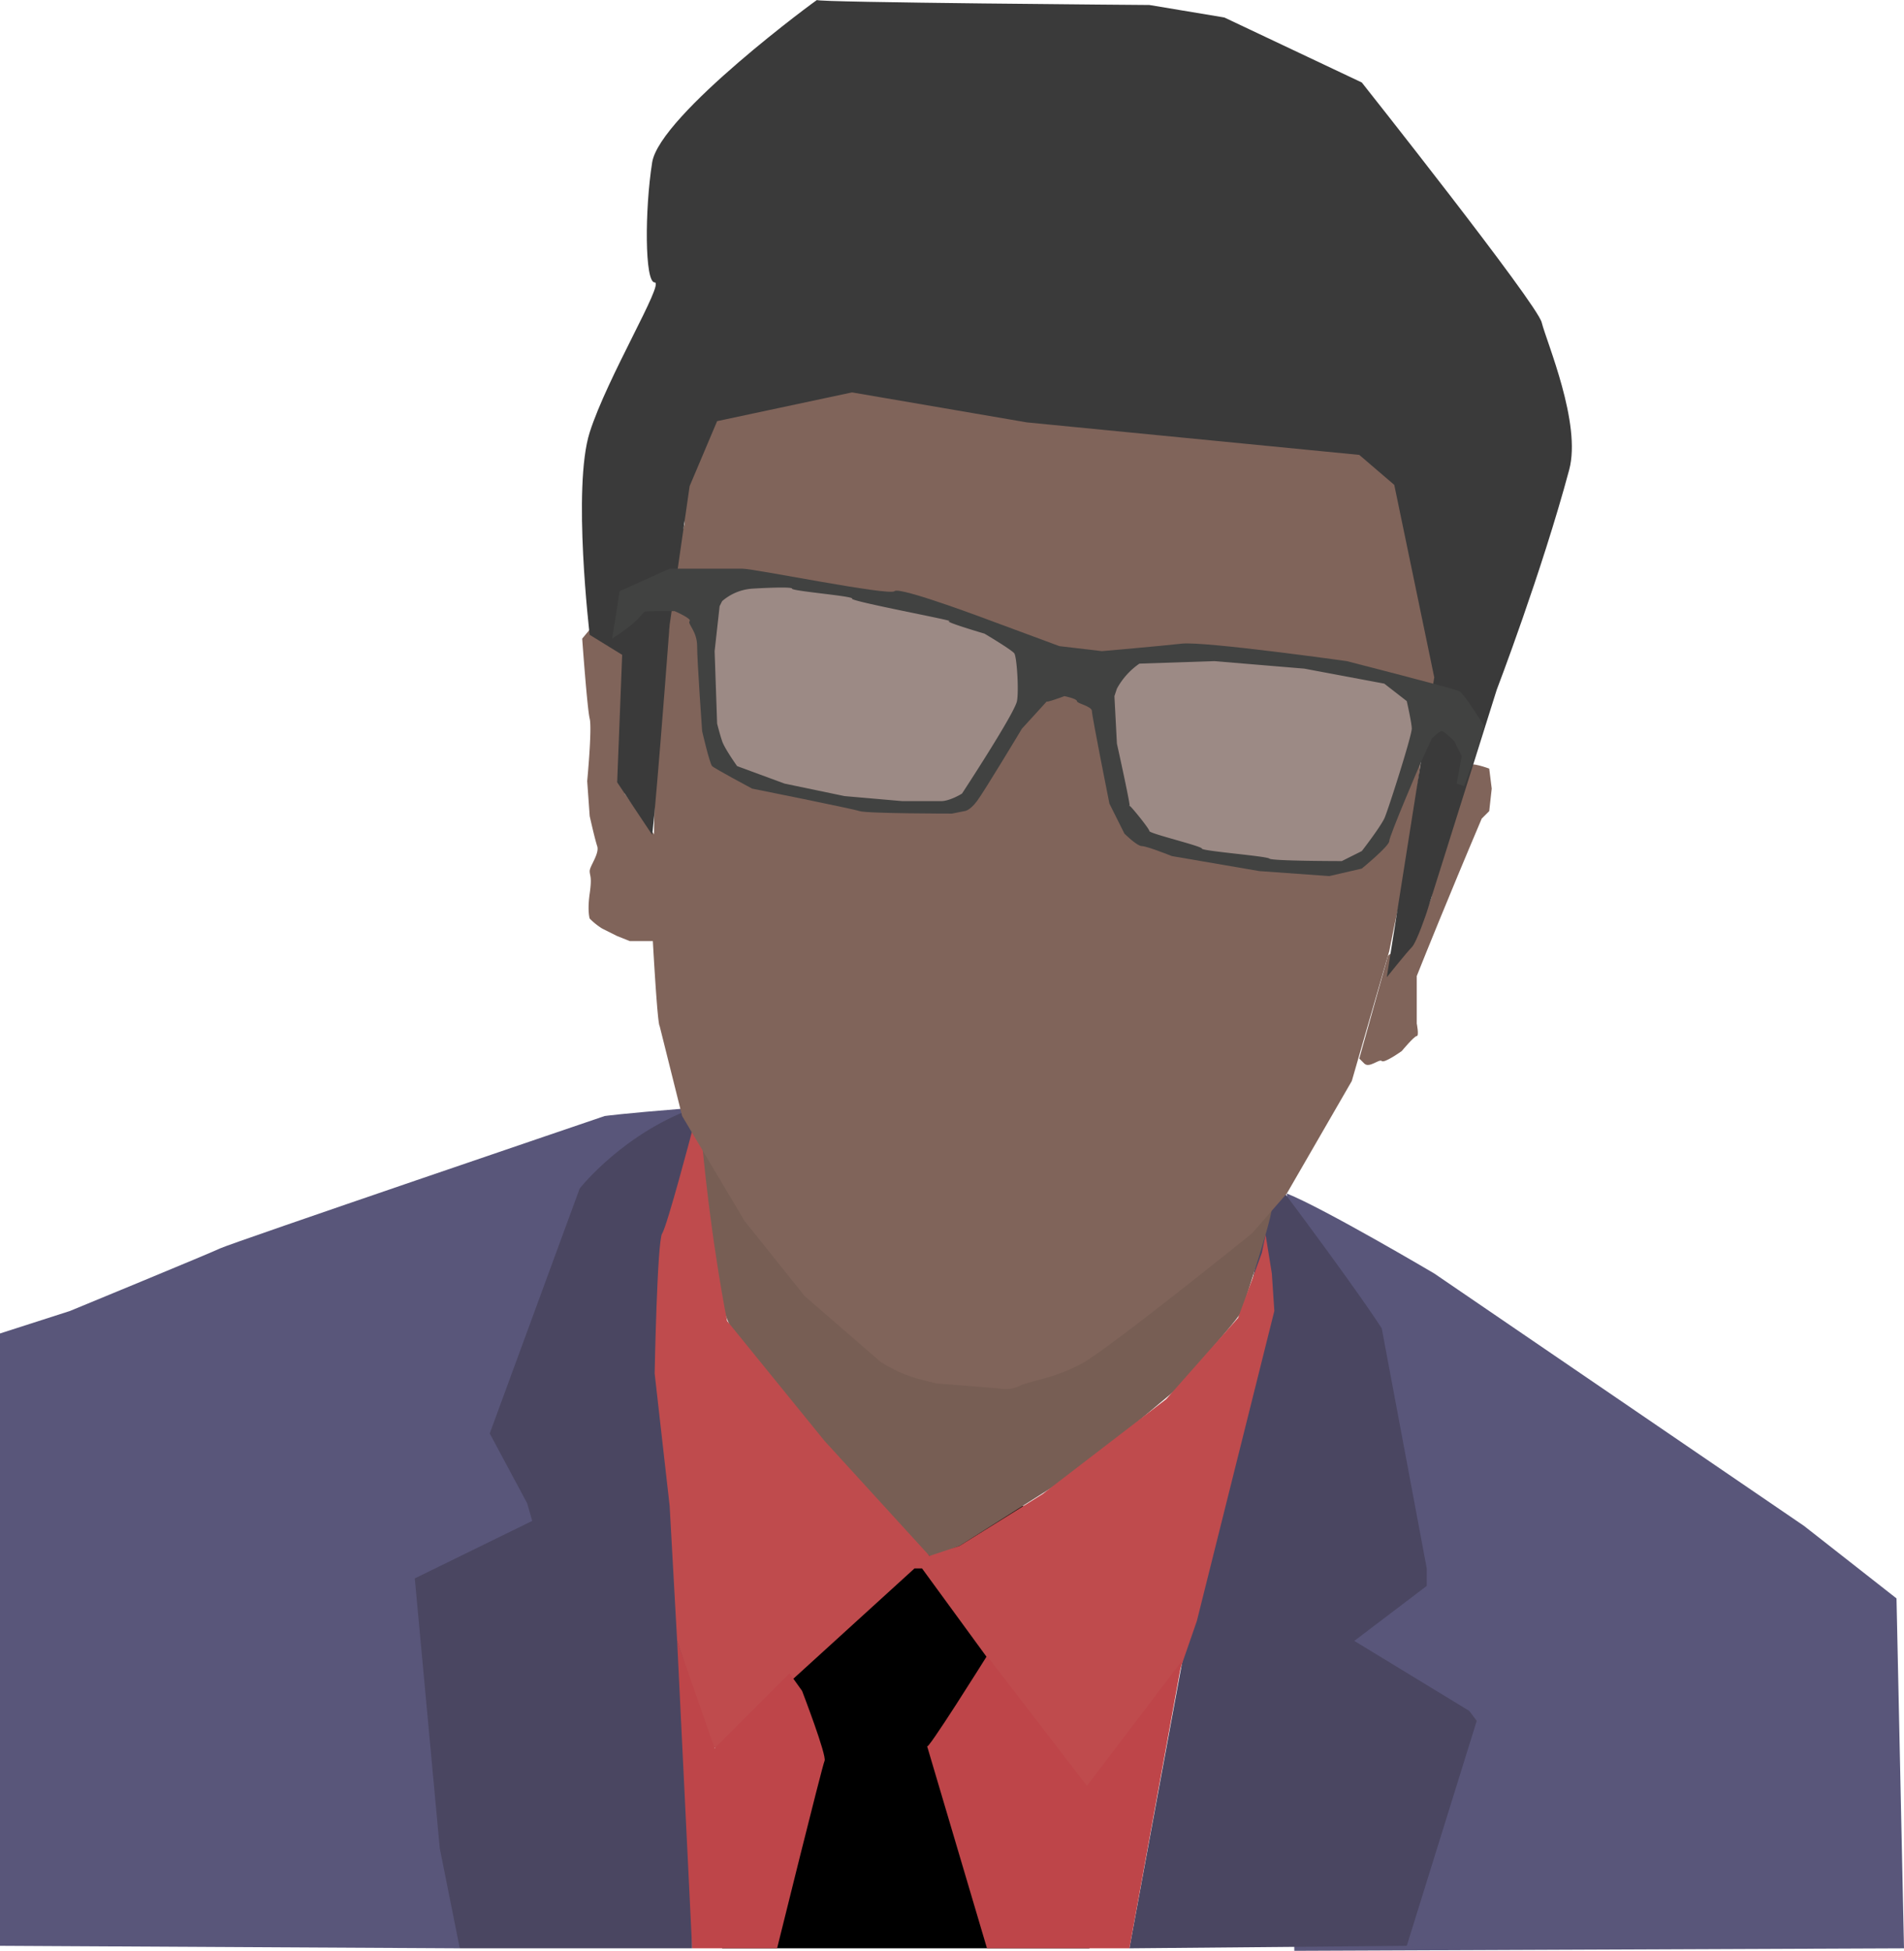 <svg xmlns="http://www.w3.org/2000/svg" viewBox="0 0 762 780.52"><defs><style>.cls-1{fill:#59567a;}.cls-2{fill:#4a4661;}.cls-3{fill:#775e54;}.cls-4{fill:#bf4b4d;}.cls-5{fill:#be4549;}.cls-6{fill:#80645a;}.cls-7{fill:#3a3a3a;}.cls-8{fill:#414241;}.cls-9{fill:#9c8a85;}</style></defs><title>profile</title><g id="Layer_2" data-name="Layer 2"><g id="Tie"><rect x="289" y="602.52" width="147" height="177"/></g><g id="Suit"><path class="cls-1" d="M274,443.52c-25,2-32,3-32,3s-150,51-154,53c-3.22,1.61-60,25-60,25l-28,9v245l184,1"/><path class="cls-1" d="M515,477.52c15,6,59,32,59,32l148,101,37,29,3,140-244,1"/></g><g id="Suit_Collar" data-name="Suit Collar"><path class="cls-2" d="M280,442.52c-30,10-48,33-48,33l-36,98,15,28,2,7-47,23,10,108,8,40h93"/><path class="cls-2" d="M509,470.52c36,48,44,61,44,61l18,96v7l-29,22,46,28,3,4-28,90-111,1"/></g><g id="Neck"><path class="cls-3" d="M280,455.52c-5,42,14,79,14,79l54,65,20,20,4,3s2,1,3,0,9-4,9-4l49-31,37-31s26-29,27-32l6-19c6-19,6-22,6-22"/></g><g id="Shirt"><path class="cls-4" d="M281,457.52c4,42,10,71,10,71l39,48,42,46,12-4,33.25-20.75,49.5-38,28.75-32.5,9.5-26,1.5-7.25,2.5,15.5,1,15-14,56-17,68-9,26-33,42h-3l-65-89h-3l-78,71s-2,2-3,0-14-42-14-42l-3-54-6-53s1-53,3-56,12-41,12-41"/></g><g id="Shirt_Under" data-name="Shirt Under"><path class="cls-5" d="M286,699.52l30-30,5,7s10,26,9,28c-.89,1.78-19,75-19,75H277l-6-123"/><path class="cls-5" d="M395,779.52h57l21-115-38,50-40-52s-25,40-24,36"/></g><g id="Layer_2-2" data-name="Layer 2"><path class="cls-6" d="M273,446.52c22,37,25,42,25,42l24,30,30,26s1,1,7,4,16,5,16,5l25,2a12.69,12.69,0,0,0,8-1c4-2,14-3,25-9s68-52,68-52l14-16,26-45,15-52,2-10,5-23,6-46,10-33-5-19-7-29s-7-34-10-35-24-12-28-10-95-6-104-7-88-18-88-18c-27-7-38,2-38,2l-26,20,1,37-4,15-8,94-1,53s2,38,3,39"/><path class="cls-6" d="M250,317.52c-1-23,0-4-1-23s2-26,0-33-11-12-11-12l-5,6s2,28,3,32-1,25-1,25l1,14s2,9,3,12-3,8-3,10,1,2,0,9,0,10,0,10a27.36,27.36,0,0,0,5,4l6,3,5,2h10l1-32s1-9,0-9"/><path class="cls-6" d="M593,327.52c-14,33-24,58-24,58l-2,5v19s1,5,0,5-6,6-6,6-7,5-8,4-5,3-7,1l-2-2,11.5-41.17,10.5-7.83s8-16,7-17,6-24,5-24,4-14,4-14l2-6c2-6,4-5,4-7s8,1,8,1l1,8-1,9"/></g><g id="Layer_3" data-name="Layer 3"><path class="cls-7" d="M268,250c-6,79-7,84-7,84l-14-21,2-51-13-8s-7-59,0-81,30-60,26-60-4-29-1-48S328-1,327,0,460,2,460,2l30,5,55,26s70.11,88.42,72,96c2,8,16,40.42,11,59-11,41-29,88-29,88l-28,89s-4,12-6,14-10,12-10,12l19-120-16-77-14-12L411,169l-70-12-54,11.5-11,26"/></g><g id="Layer_4" data-name="Layer 4"><path class="cls-8" d="M245,255.52c17-11,9-11,17-11h8s7,3,6,4,3,4,3,10,2,34,2,34,3,13,4,14,16,9,16,9,40,8,43,9,37,1,37,1l5-1s2,0,5-4,18-29,18-29,11-12,10-11,7-2,7-2,5,1,5,2,6,2,6,4,7,37,7,37l6,12s5,5,7,5,12,4,12,4l35,6,28,2,13-3s11-9,11-11,12-30,12-30l5-11s3-3,4-3,5,4,5,4l3,6-2,11,3,1,5-14,3-10s-8-13-10-14-45-12-45-12-57-8-66-7-32,3-32,3l-17-2-27-10s-37-14-39-12-56-9-61-9H268l-20,9"/></g><g id="Eyes"><path class="cls-9" d="M289,240.52a20.51,20.51,0,0,1,12-5s16-1,16,0,25,3,24,4,42,9,39,9,14,5,14,5,11.37,6.73,12,8c1,2,1.78,15.07,1,19-1,5-22,37-22,37-5,3-8,3-8,3H361l-23-2-24-5-19-7s-5-7-6-10-2-7-2-7l-1-29,2-18"/><path class="cls-9" d="M447,275.52a29,29,0,0,1,9-10l30-1,36,3,32,6,9,7s2,8.76,2,11c0,3-9.74,33.47-11,36-2,4-9,13-9,13l-8,4s-28,0-29-1-27-3-27-4-21-6-21-7-9-12-8-10-5-25-5-25l-1-19"/></g></g></svg>